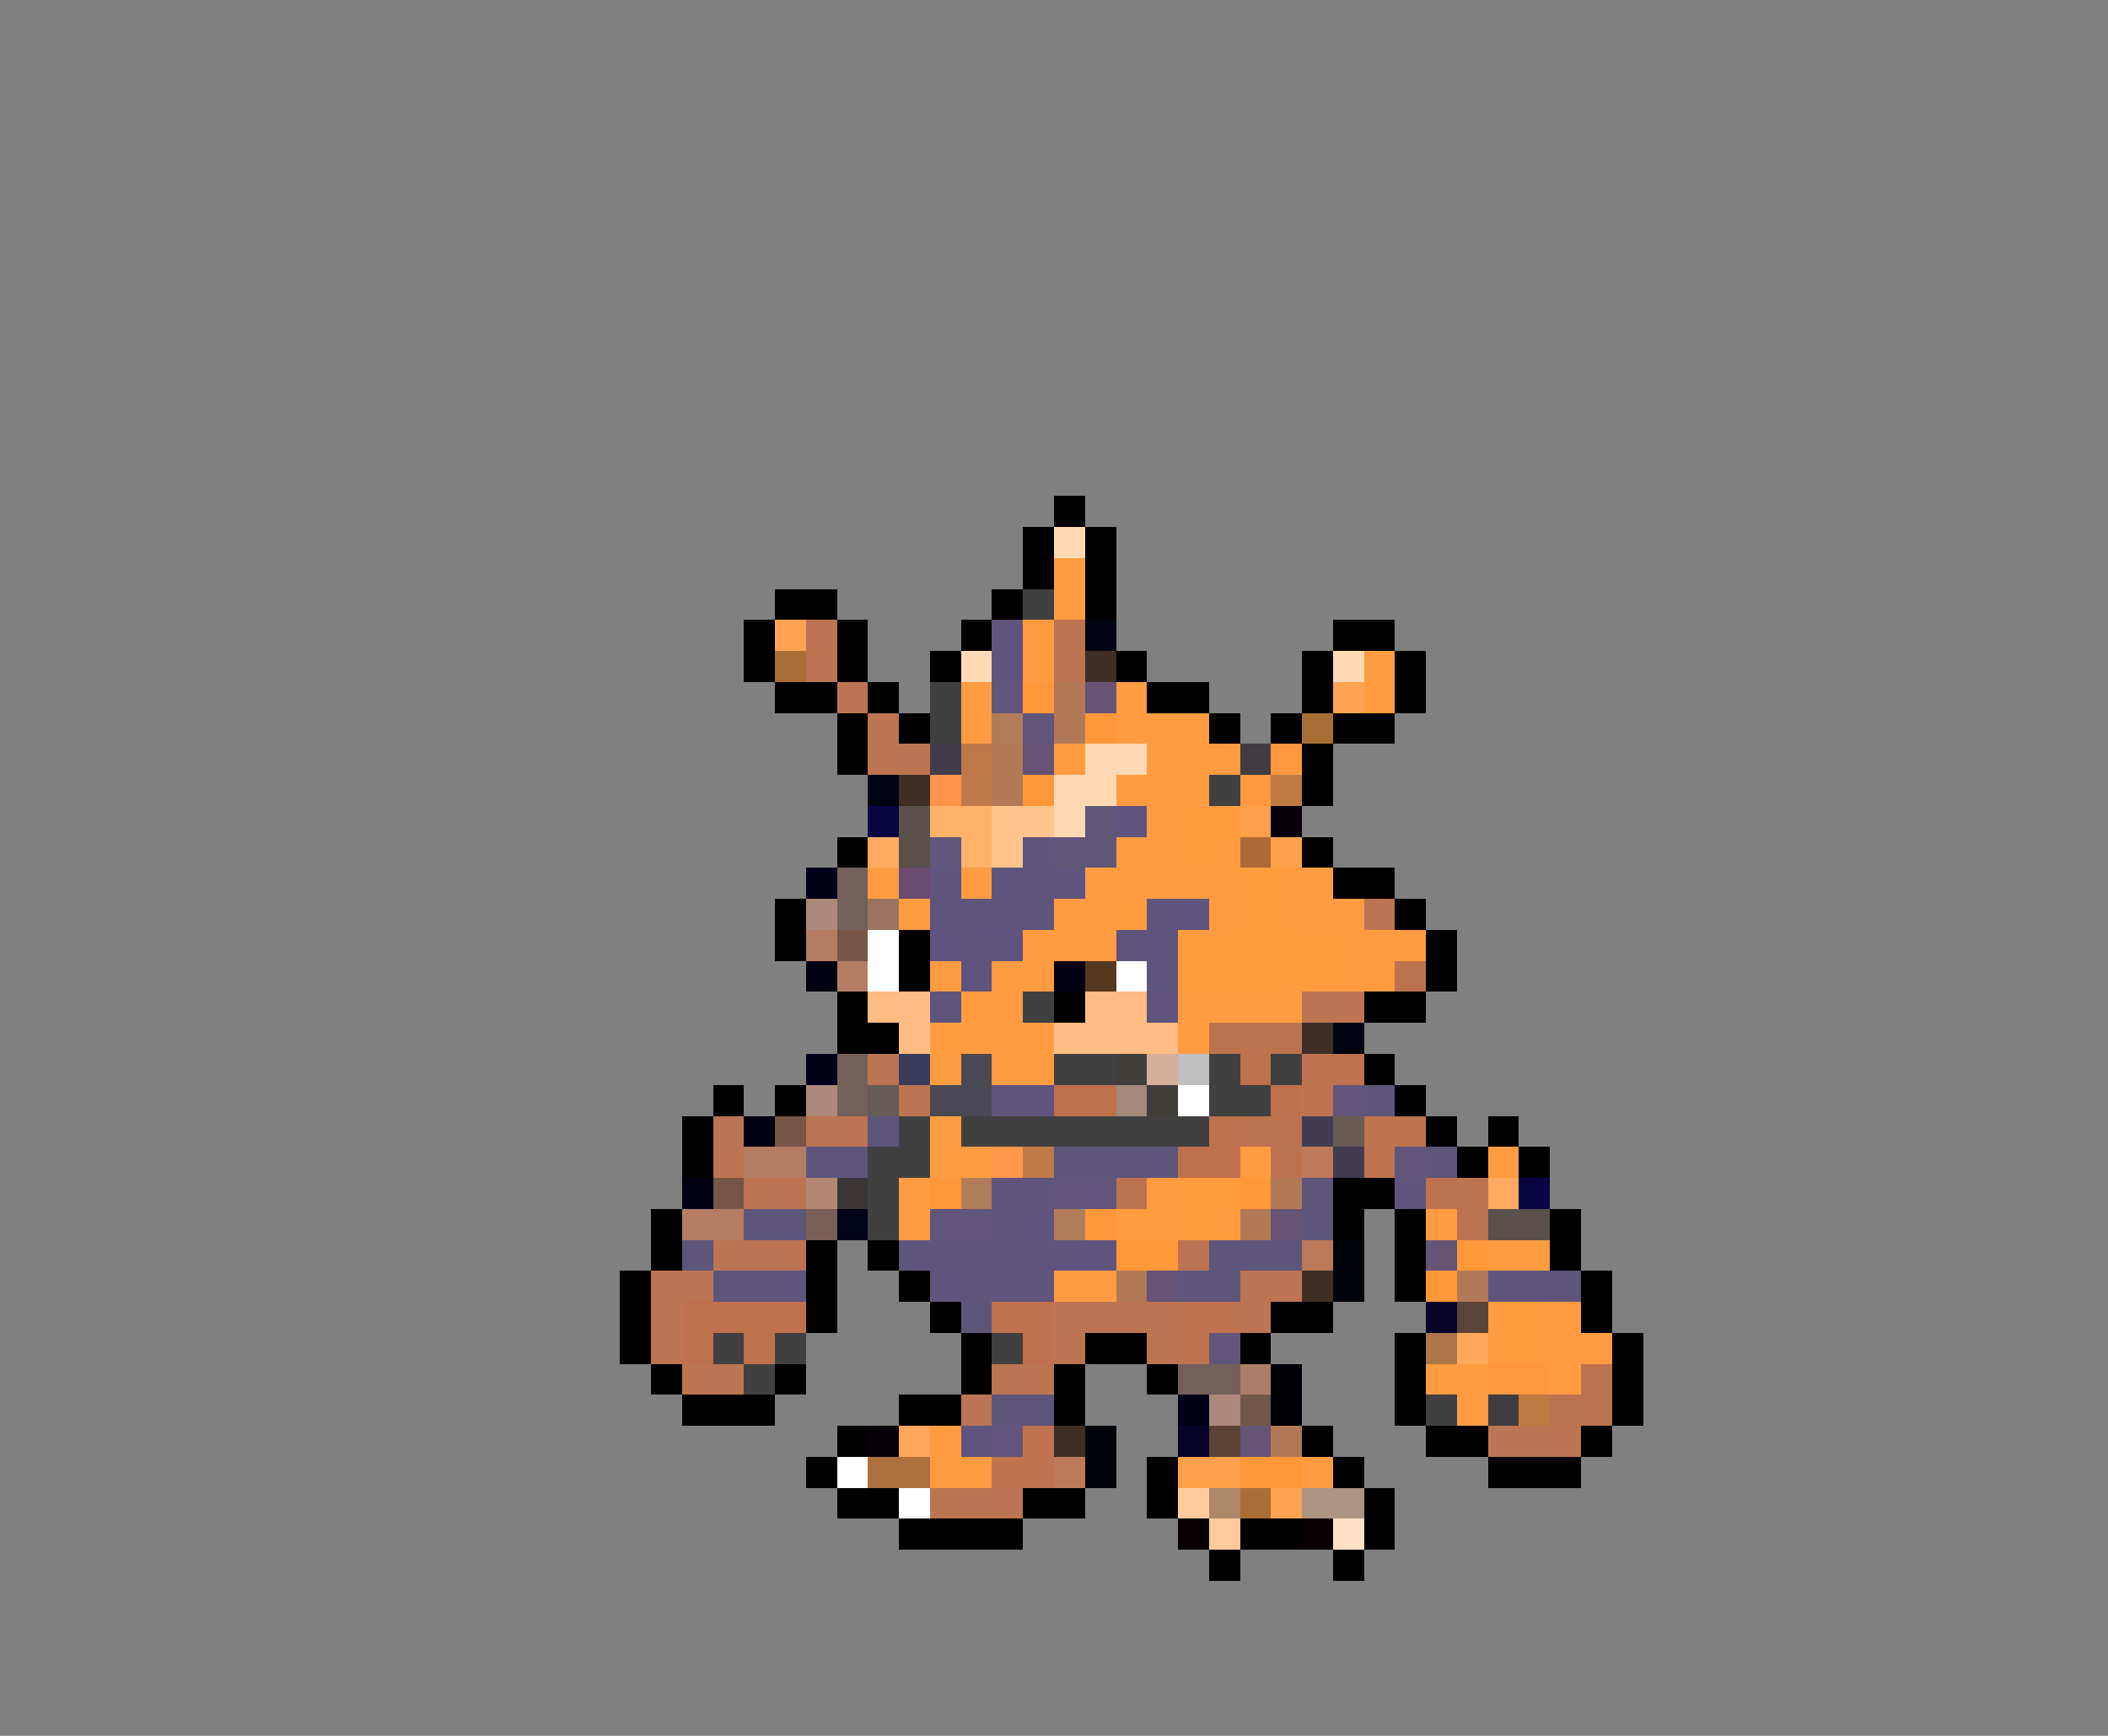 <svg xmlns="http://www.w3.org/2000/svg" viewBox="0 -0.5 68 56" shape-rendering="crispEdges">
<rect x="0" y="-0.5" width="68" height="56" fill="#808080" stroke="none"/>
<path stroke="#000000" d="M34 16h1M33 17h1M35 17h1M33 18h1M35 18h1M25 19h2M32 19h1M35 19h1M24 20h1M27 20h1M31 20h1M43 20h2M24 21h1M27 21h1M30 21h1M36 21h1M42 21h1M45 21h1M25 22h2M28 22h1M37 22h2M42 22h1M45 22h1M27 23h1M29 23h1M39 23h1M41 23h1M43 23h2M27 24h1M42 24h1M42 25h1M27 27h1M42 27h1M43 28h2M25 29h1M45 29h1M25 30h1M29 30h1M46 30h1M29 31h1M46 31h1M27 32h1M34 32h1M44 32h2M27 33h2M44 34h1M23 35h1M25 35h1M45 35h1M22 36h1M46 36h1M48 36h1M22 37h1M47 37h1M49 37h1M43 38h2M21 39h1M43 39h1M45 39h1M50 39h1M21 40h1M26 40h1M28 40h1M45 40h1M50 40h1M20 41h1M26 41h1M29 41h1M45 41h1M51 41h1M20 42h1M26 42h1M30 42h1M41 42h2M51 42h1M20 43h1M31 43h1M35 43h2M40 43h1M45 43h1M52 43h1M21 44h1M25 44h1M31 44h1M34 44h1M37 44h1M45 44h1M52 44h1M22 45h3M29 45h2M34 45h1M45 45h1M52 45h1M27 46h1M42 46h1M46 46h2M51 46h1M26 47h1M37 47h1M43 47h1M48 47h3M27 48h2M33 48h2M37 48h1M44 48h1M29 49h4M40 49h2M44 49h1M39 50h1M43 50h1" />
<path stroke="#ffd9b4" d="M34 17h1M31 21h1M43 21h1M34 26h1" />
<path stroke="#ff9c41" d="M34 18h1M34 19h1M33 20h1M33 21h1M44 21h1M31 22h1M36 22h1M44 22h1M31 23h1M36 23h3M34 24h1M37 24h3M36 25h3M37 26h1M36 27h2M28 28h1M31 28h1M35 28h5M42 28h1M29 29h1M34 29h3M39 29h1M42 29h2M33 30h3M44 30h2M30 31h1M32 31h2M44 31h1M31 32h2M38 32h4M30 33h4M38 33h1M30 34h1M32 34h2M30 36h1M30 37h2M40 37h1M48 37h1M29 38h1M37 38h1M29 39h1M36 39h2M46 39h1M48 40h2M34 41h2M50 42h1M50 43h2M46 44h2M50 44h1M47 45h1M30 46h1M30 47h2M42 47h1" />
<path stroke="#414041" d="M33 19h1M30 22h1M30 23h1M39 25h1M33 32h1M34 34h2M39 34h1M41 34h1M39 35h2M29 36h1M31 36h8M28 37h2M28 38h1M28 39h1M23 43h1M25 43h1M32 43h1M24 44h1M46 45h1" />
<path stroke="#ffa352" d="M25 20h1M43 22h1M41 48h1" />
<path stroke="#bd7452" d="M26 20h1M34 20h1M26 21h1M34 21h1M27 22h1M28 23h1M28 24h2M44 29h1M42 32h2M28 34h1M29 35h1M23 36h1M26 36h2M23 37h1M24 38h2M23 40h3M38 40h1M21 41h2M40 41h2M21 42h1M34 42h4M40 42h1M21 43h1M34 43h1M37 43h1M22 44h2M32 44h2M31 45h1M48 46h3M30 48h3" />
<path stroke="#5f547e" d="M32 20h1M32 21h1M36 26h1M30 28h1M34 28h1M30 29h2M37 29h2M30 30h3M31 31h1M30 32h1M32 35h2M34 40h2M48 41h2M31 46h1" />
<path stroke="#000410" d="M35 20h1M28 25h1M43 33h1" />
<path stroke="#a96d36" d="M25 21h1M42 23h1M40 48h1" />
<path stroke="#3f2e26" d="M35 21h1M29 25h1M42 33h1" />
<path stroke="#62557b" d="M32 22h1M33 23h1M43 35h1M45 37h1M34 38h2M30 39h2M39 43h1M32 46h1" />
<path stroke="#ff9839" d="M33 22h1M35 23h1M33 25h1M30 38h1M40 38h1M35 39h1M36 40h2M47 40h1M46 41h1M40 47h2" />
<path stroke="#b27957" d="M34 22h1M34 23h1M32 24h1M32 25h1M41 38h1M40 39h1M36 41h1M47 41h1M41 46h1" />
<path stroke="#655475" d="M35 22h1M33 24h1M41 39h1M46 40h1M37 41h1M40 46h1" />
<path stroke="#b07c5a" d="M32 23h1M31 38h1M34 39h1" />
<path stroke="#413c4a" d="M30 24h1" />
<path stroke="#bf784a" d="M31 24h1M31 25h1" />
<path stroke="#fed9b4" d="M35 24h2M34 25h2" />
<path stroke="#413c41" d="M40 24h1M48 45h1" />
<path stroke="#ff9841" d="M41 24h1M40 25h1M48 44h2" />
<path stroke="#ff944a" d="M30 25h1" />
<path stroke="#bf7a41" d="M41 25h1M49 45h1" />
<path stroke="#080441" d="M28 26h1M49 38h1" />
<path stroke="#5a504c" d="M29 26h1M29 27h1M48 39h2" />
<path stroke="#ffb26a" d="M30 26h2M31 27h1" />
<path stroke="#ffc48b" d="M32 26h2M32 27h1" />
<path stroke="#5f5678" d="M35 26h1M34 27h2" />
<path stroke="#fe9c3f" d="M38 26h2M38 27h2M40 28h2M40 29h2M38 30h6M38 31h6M38 38h2M38 39h2M48 42h2M48 43h2" />
<path stroke="#ffa04a" d="M40 26h1M41 27h1M38 47h2" />
<path stroke="#080008" d="M41 26h1M28 46h1" />
<path stroke="#ffaa62" d="M28 27h1M48 38h1" />
<path stroke="#5f567b" d="M30 27h1" />
<path stroke="#5f547b" d="M33 27h1M32 28h2M32 29h2M36 30h2M37 31h1M32 38h2M32 39h2M30 40h4M30 41h4" />
<path stroke="#ac6b34" d="M40 27h1" />
<path stroke="#000018" d="M26 28h1M26 34h1M38 45h1" />
<path stroke="#73605a" d="M27 28h1M27 29h1M27 34h1M27 35h1M38 44h2" />
<path stroke="#6a4c73" d="M29 28h1" />
<path stroke="#ac897b" d="M26 29h1M26 35h1M39 45h1" />
<path stroke="#9c7362" d="M28 29h1" />
<path stroke="#b47c62" d="M26 30h1M27 31h1M24 37h2M22 39h2" />
<path stroke="#785647" d="M27 30h1M25 36h1M23 38h1" />
<path stroke="#ffffff" d="M28 30h1M28 31h1M36 31h1M38 35h1M27 47h1M29 48h1" />
<path stroke="#000010" d="M26 31h1M34 31h1M24 36h1M22 38h1" />
<path stroke="#543820" d="M35 31h1" />
<path stroke="#bd724f" d="M45 31h1M39 33h3M40 36h2M41 37h1M36 38h1M46 38h2M47 39h1M51 44h1M50 45h2" />
<path stroke="#ffbc83" d="M28 32h2M35 32h2M29 33h1M34 33h4" />
<path stroke="#5f537e" d="M37 32h1" />
<path stroke="#393c5a" d="M29 34h1" />
<path stroke="#4a4852" d="M31 34h1M30 35h2" />
<path stroke="#413d39" d="M36 34h1M37 35h1" />
<path stroke="#d5ae9c" d="M37 34h1" />
<path stroke="#bfbfbf" d="M38 34h1" />
<path stroke="#bf704c" d="M40 34h1M34 35h2M41 35h1M39 36h1M38 37h2M22 42h4M32 42h2M22 43h1M24 43h1M33 43h1" />
<path stroke="#bf734f" d="M42 34h2M42 35h1M44 36h2M44 37h1M38 42h2M38 43h1M33 46h1M32 47h2" />
<path stroke="#655b57" d="M28 35h1" />
<path stroke="#a4887b" d="M36 35h1" />
<path stroke="#5e557b" d="M44 35h1M28 36h1M26 37h2M34 37h4M46 37h1M42 38h1M45 38h1M24 39h2M42 39h1M22 40h1M29 40h1M39 40h3M23 41h3M38 41h2M50 41h1M31 42h1M32 45h2" />
<path stroke="#413c52" d="M42 36h1M43 37h1" />
<path stroke="#6a5a54" d="M43 36h1" />
<path stroke="#ff984a" d="M32 37h1" />
<path stroke="#bf7b47" d="M33 37h1" />
<path stroke="#bd795a" d="M42 37h1" />
<path stroke="#b48673" d="M26 38h1" />
<path stroke="#3c3536" d="M27 38h1" />
<path stroke="#785e54" d="M26 39h1" />
<path stroke="#000418" d="M27 39h1" />
<path stroke="#bd7a5a" d="M42 40h1M34 47h1" />
<path stroke="#000408" d="M43 40h1M43 41h1M35 46h1M35 47h1" />
<path stroke="#3f2e23" d="M42 41h1M34 46h1" />
<path stroke="#080429" d="M46 42h1M38 46h1" />
<path stroke="#5a4439" d="M47 42h1" />
<path stroke="#ac764a" d="M46 43h1" />
<path stroke="#ffa75a" d="M47 43h1M29 46h1" />
<path stroke="#ac7e6a" d="M40 44h1" />
<path stroke="#000008" d="M41 44h1M41 45h1" />
<path stroke="#73564a" d="M40 45h1" />
<path stroke="#5a4234" d="M39 46h1" />
<path stroke="#ac703f" d="M28 47h2" />
<path stroke="#ffcb9c" d="M38 48h1M39 49h1" />
<path stroke="#ac8768" d="M39 48h1" />
<path stroke="#ac9583" d="M42 48h2" />
<path stroke="#080000" d="M38 49h1M42 49h1" />
<path stroke="#ffe1c5" d="M43 49h1" />
</svg>